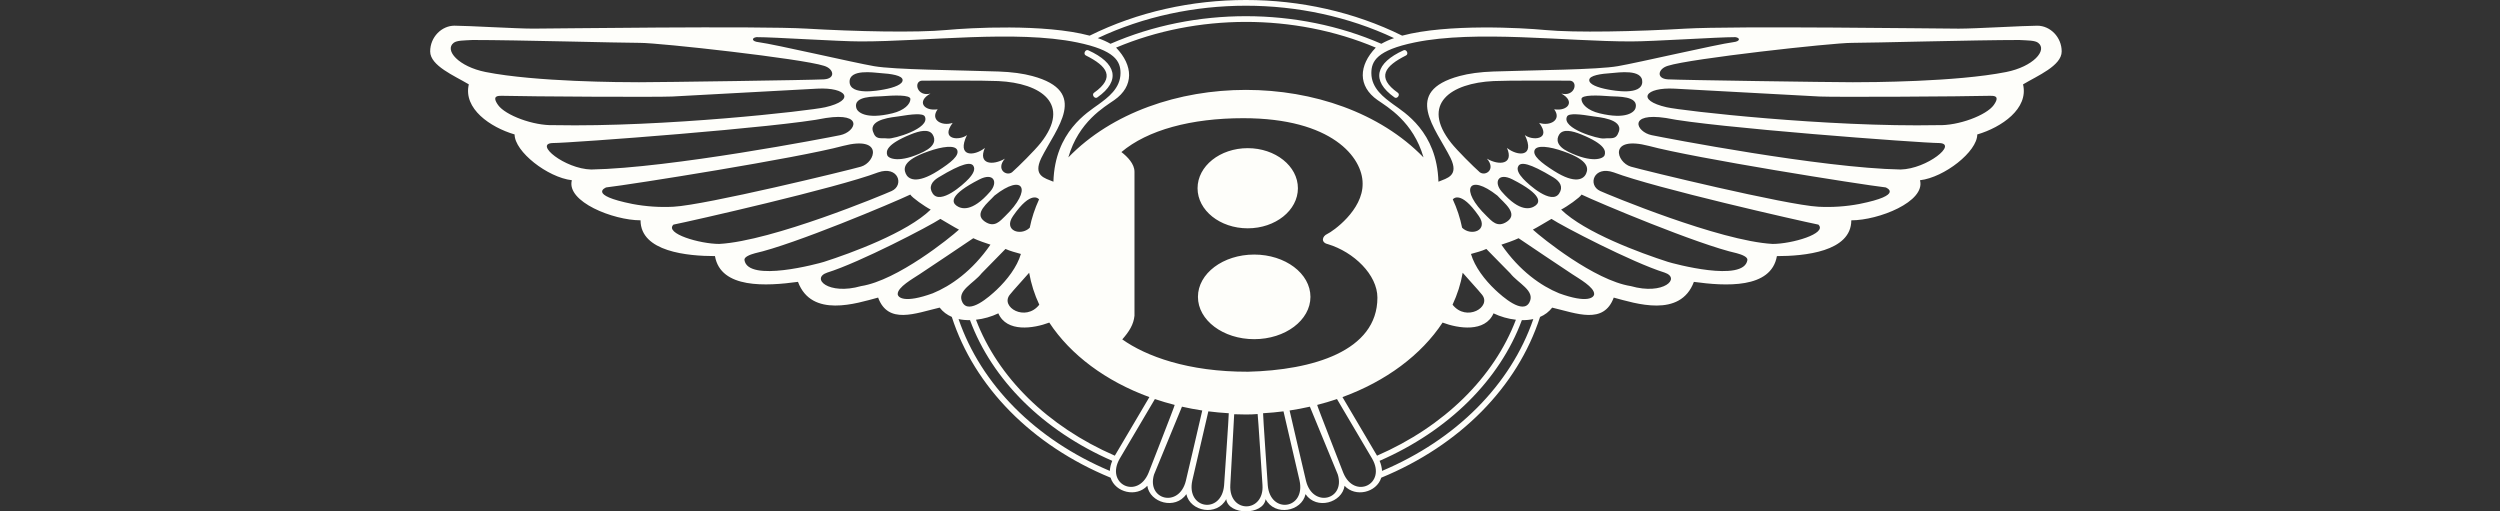 <svg width="220" height="45" viewBox="0 0 220 45" fill="none" xmlns="http://www.w3.org/2000/svg">
<rect x="0" y="0" width="220" height="45" fill="#333333" stroke="none"/>
<g clip-path="url(#clip0_1906_7064)">
<path fill-rule="evenodd" clip-rule="evenodd" d="M111.375 43.927C111.181 45.358 108.101 45.358 107.908 43.926C107.097 45.457 104.734 45.023 104.398 43.484C103.426 44.899 101.176 44.239 100.962 42.749C100.021 43.775 98.154 43.364 97.731 42.036C90.808 39.189 85.74 34.038 83.758 27.887C83.35 27.712 82.982 27.449 82.69 27.069C80.549 27.573 78.156 28.581 77.274 26.187C75.385 26.692 71.421 28.011 70.222 24.803C67.451 25.181 63.421 25.432 62.917 22.536C60.524 22.536 56.368 22.157 56.368 19.387C53.975 19.387 49.819 17.75 50.323 15.86C48.181 15.609 45.285 13.342 45.285 11.831C43.145 11.201 40.751 9.565 41.256 7.423C39.996 6.668 37.855 5.787 37.855 4.527C37.855 3.268 38.86 2.26 39.994 2.26C41.128 2.26 45.41 2.519 46.921 2.519C48.432 2.519 66.694 2.267 70.976 2.519C75.259 2.771 80.674 2.89 83.319 2.638C85.268 2.453 91.907 2.073 95.891 3.137C104.334 -1.046 114.95 -1.045 123.391 3.137C127.377 2.072 134.015 2.452 135.963 2.64C138.608 2.891 144.024 2.773 148.306 2.521C152.587 2.269 170.85 2.521 172.36 2.521C173.871 2.521 178.153 2.262 179.287 2.262C180.421 2.262 181.428 3.27 181.428 4.529C181.428 5.788 179.287 6.669 178.028 7.425C178.533 9.566 176.139 11.204 173.999 11.833C173.999 13.344 171.101 15.611 168.96 15.862C169.463 17.751 165.308 19.389 162.914 19.389C162.914 22.16 158.759 22.538 156.367 22.538C155.862 25.434 151.832 25.183 149.062 24.805C147.862 28.012 143.899 26.693 142.009 26.189C141.127 28.582 138.735 27.575 136.593 27.071C136.314 27.431 135.946 27.713 135.526 27.889C133.544 34.039 128.476 39.19 121.552 42.037C121.129 43.365 119.263 43.776 118.322 42.75C118.107 44.24 115.858 44.901 114.886 43.485C114.549 45.024 112.187 45.458 111.375 43.927ZM87.854 27.575C87.234 27.871 86.569 28.061 85.886 28.137C87.815 33.213 92.192 37.525 98.104 40.1L101.146 34.945C97.316 33.546 94.206 31.231 92.337 28.387C90.935 28.915 88.594 29.267 87.854 27.575ZM97.664 41.439C97.684 41.133 97.757 40.834 97.879 40.553C91.8 37.9 87.306 33.431 85.36 28.172C85.02 28.178 84.68 28.151 84.352 28.079C86.339 33.86 91.136 38.682 97.664 41.439ZM101.079 41.593C101.113 41.485 103.385 35.714 103.373 35.633C102.778 35.48 102.197 35.309 101.63 35.117L98.537 40.358C97.239 42.605 100.109 43.983 101.076 41.602C101.077 41.599 101.078 41.596 101.079 41.593ZM104.35 42.334C104.35 42.334 105.805 36.145 105.799 36.123C105.193 36.032 104.598 35.92 104.013 35.787L101.555 41.759C100.88 43.989 103.751 44.715 104.35 42.334ZM107.72 42.71C107.722 42.658 108.153 36.42 108.132 36.365C107.524 36.33 106.925 36.273 106.335 36.199C106.33 36.212 104.925 42.277 104.925 42.275C104.361 44.828 107.507 45.272 107.72 42.71ZM108.268 42.671C108.117 45.216 111.287 45.165 111.097 42.656C111.09 42.606 110.7 36.487 110.672 36.434C110.066 36.495 109.196 36.477 108.608 36.453C108.603 36.468 108.268 42.671 108.268 42.671ZM39.926 3.767C39.08 4.412 40.359 5.865 42.741 6.338C47.145 7.212 54.766 7.237 56.231 7.237C58.12 7.237 71.43 7.047 72.501 6.984C73.572 6.921 73.383 6.04 72.501 5.788C70.55 5.157 58.081 3.772 56.318 3.772C54.555 3.772 45.486 3.52 41.583 3.52C40.815 3.562 40.208 3.551 39.926 3.767ZM44.214 8.431C43.9 8.431 43.207 8.368 43.836 9.25C44.467 10.132 46.922 11.077 48.748 11.013C58.446 11.202 71.229 9.755 72.615 9.439C75.348 8.818 74.51 7.665 71.922 7.801C70.726 7.865 60.461 8.431 59.139 8.494C57.816 8.557 46.481 8.494 44.214 8.431ZM48.623 12.588C46.985 12.65 49.693 14.855 52.023 14.917C59.012 14.791 72.784 12.133 73.937 11.895C75.308 11.612 76.074 9.867 72.678 10.384C68.773 11.202 50.197 12.588 48.623 12.588ZM53.345 16.492C53.345 16.492 51.639 17.145 55.66 17.95C56.847 18.174 58.058 18.256 59.264 18.193C62.111 18.04 74.615 14.997 75.763 14.666C77.053 14.294 77.777 11.909 74.189 12.839C70.222 13.91 55.55 16.239 53.345 16.492ZM59.264 19.766C58.45 20.551 61.595 21.466 63.295 21.466C67.955 21.214 77.778 17.121 78.471 16.806C79.59 16.297 79.054 14.549 77.274 15.17C73.622 16.554 60.839 19.451 59.264 19.766ZM80.108 17.121C78.66 17.814 69.844 21.529 66.443 22.285C65.971 22.411 65.472 22.619 65.512 22.882C65.814 24.893 72.073 23.183 72.507 23.044C74.914 22.272 79.822 20.471 81.903 18.443C81.399 18.192 80.234 17.373 80.108 17.121ZM82.753 19.262C81.808 19.892 75.637 23.105 72.804 23.985C71.323 24.479 72.881 26.001 75.773 25.177C78.968 24.681 83.634 20.9 84.39 20.207C84.012 20.018 83.194 19.515 82.753 19.262ZM85.65 20.963C84.509 21.744 82.312 23.203 80.918 24.134C80.343 24.518 78.969 25.277 78.999 25.884C79.013 26.174 79.565 26.725 82.085 25.809C83.653 25.168 85.55 23.863 87.161 21.53C86.846 21.434 86.027 21.151 85.65 20.963ZM88.483 21.907C87.893 22.498 87.129 23.305 86.383 24.049C85.695 24.936 84.162 25.574 84.69 26.599C85.261 27.708 87.059 26.112 87.707 25.501C88.622 24.635 89.506 23.492 89.838 22.348C89.397 22.222 88.893 22.096 88.483 21.907ZM66.569 3.268C66.128 3.33 66.128 3.645 66.758 3.712C68.206 3.9 75.099 5.51 76.925 5.824C78.752 6.139 84.139 6.167 87.854 6.292C89.058 6.333 90.044 6.474 90.844 6.69C95.917 8.059 92.951 11.273 91.632 13.912C90.876 15.486 91.947 15.675 92.701 15.99C92.827 11.582 95.725 9.881 96.669 9.189C97.472 8.6 98.605 7.786 98.605 6.43C98.605 5.388 98.124 4.419 94.777 3.731C89.39 2.625 81.554 3.646 75.763 3.646C73.748 3.646 68.207 3.268 66.569 3.268ZM81.127 7.097C80.372 7.16 80.687 8.545 81.883 8.233C80.623 8.925 81.316 9.808 82.513 9.618C81.82 10.562 82.891 11.129 83.835 10.814C82.701 12.326 84.465 12.389 85.094 11.885C84.15 13.836 85.724 13.774 86.669 13.018C86.039 14.466 87.361 14.591 88.432 13.962C87.614 14.906 88.559 15.536 89.062 15.158C89.629 14.655 91.049 13.248 91.581 12.577C94.293 9.143 91.611 7.313 87.856 7.134C86.498 7.07 82.449 7.097 81.127 7.097ZM77.433 6.428C76.923 6.395 74.711 6.036 74.764 7.228C74.817 8.421 77.274 7.971 77.779 7.877C78.709 7.704 79.452 7.42 79.43 7.035C79.409 6.64 78.44 6.492 77.433 6.428ZM77.523 8.473C76.985 8.513 75.053 8.418 75.355 9.51C75.45 9.853 76.16 10.547 78.535 9.97C79.576 9.717 80.116 9.159 80.116 8.716C80.116 8.328 78.716 8.382 77.523 8.473ZM79.048 10.244C78.666 10.307 76.451 10.459 76.822 11.575C77.081 12.354 77.48 12.108 78.155 12.188C78.6 12.242 81.9 11.312 81.385 10.253C81.231 9.939 80.261 10.045 79.048 10.244ZM80.143 11.827C77.947 12.719 77.975 13.322 78.075 13.648C78.174 13.975 79.182 14.379 81.266 13.36C82.321 12.844 82.335 12.258 82.075 11.843C81.751 11.323 80.932 11.506 80.143 11.827ZM81.681 13.326C79.394 14.123 79.525 14.851 79.706 15.278C79.905 15.75 80.627 16.253 82.536 15.037C83.688 14.303 84.438 13.688 84.233 13.2C84.047 12.756 82.957 12.872 81.681 13.326ZM82.576 15.617C81.976 15.981 81.703 16.473 82.081 17.034C82.758 18.039 84.752 16.266 85.253 15.723C85.624 15.321 85.862 14.898 85.652 14.588C85.434 14.27 84.758 14.294 82.576 15.617ZM86.186 15.788C83.524 17.145 83.779 17.803 84.15 18.084C84.56 18.395 85.525 18.721 87.14 16.855C87.848 16.038 87.458 15.143 86.186 15.788ZM87.516 17.212C86.954 17.84 85.637 18.787 86.656 19.493C87.516 20.088 88.019 19.435 88.442 19.03C90.888 16.677 90.079 15.188 87.516 17.212ZM121.212 26.193C121.212 24.185 119.143 22.176 116.846 21.483C116.231 21.345 116.329 20.799 116.807 20.583C117.266 20.375 119.948 18.505 119.911 16.15C119.911 13.865 117.228 10.401 109.412 10.401C104.814 10.401 100.983 11.441 98.684 13.381C99.22 13.796 99.834 14.42 99.834 15.112V27.788C99.757 28.55 99.374 29.174 98.76 29.866C100.824 31.331 104.519 32.729 109.825 32.712C115.495 32.573 121.212 30.903 121.212 26.193ZM95.55 4.878C95.293 4.75 95.518 4.299 95.776 4.428C98.222 5.535 98.676 7.083 96.564 8.575C96.329 8.74 96.038 8.328 96.273 8.163C98.193 6.806 97.42 5.813 95.55 4.878ZM109.8 20.092C107.361 20.092 105.385 18.513 105.385 16.565C105.385 14.617 107.361 13.038 109.8 13.038C112.239 13.038 114.216 14.617 114.216 16.565C114.216 18.513 112.239 20.092 109.8 20.092ZM110.369 29.847C107.635 29.847 105.419 28.18 105.419 26.124C105.419 24.068 107.635 22.401 110.369 22.401C113.103 22.401 115.319 24.068 115.319 26.124C115.319 28.18 113.103 29.847 110.369 29.847ZM90.617 20.042C90.79 19.183 91.067 18.348 91.437 17.546C91.415 17.514 90.76 16.677 89.147 19.008C88.256 20.294 89.83 20.812 90.617 20.042ZM90.565 24.002C89.901 24.773 89.275 25.421 88.861 25.938C87.997 27.019 90.246 28.351 91.457 26.814C91.037 25.92 90.737 24.975 90.565 24.002ZM121.558 3.853C121.915 3.651 122.29 3.484 122.678 3.354C114.615 -0.447 104.667 -0.447 96.605 3.354C97.024 3.499 97.4 3.665 97.724 3.853C105.19 0.601 114.158 0.629 121.558 3.853ZM125.27 13.852C124.365 10.703 122.105 9.422 121.229 8.809C119.466 7.578 119.562 5.758 121.068 4.19C113.873 1.156 105.326 1.191 98.216 4.19C99.721 5.758 99.816 7.578 98.055 8.809C97.178 9.422 94.918 10.703 94.013 13.852C101.699 5.931 117.584 5.93 125.27 13.852ZM131.43 27.575C130.688 29.267 128.347 28.915 126.947 28.387C125.077 31.231 121.967 33.546 118.137 34.945L121.179 40.1C127.092 37.525 131.468 33.213 133.399 28.137C132.715 28.061 132.05 27.871 131.43 27.575ZM121.62 41.439C128.147 38.682 132.946 33.86 134.932 28.079C134.601 28.149 134.262 28.18 133.924 28.172C131.977 33.431 127.483 37.9 121.404 40.553C121.527 40.834 121.599 41.133 121.62 41.439ZM118.203 41.593L118.207 41.602C119.175 43.983 122.045 42.605 120.746 40.358L117.654 35.117C117.087 35.309 116.506 35.48 115.911 35.633C115.898 35.714 118.171 41.485 118.203 41.593ZM114.933 42.334C115.533 44.715 118.403 43.989 117.727 41.759C117.727 41.759 115.398 36.096 115.269 35.787C114.686 35.92 114.09 36.032 113.484 36.123C113.478 36.145 114.933 42.334 114.933 42.334ZM111.564 42.71C111.777 45.272 114.922 44.828 114.358 42.275C114.359 42.277 112.954 36.212 112.948 36.199C112.357 36.273 111.758 36.33 111.151 36.365C111.13 36.42 111.561 42.658 111.564 42.71ZM179.357 3.767C179.075 3.551 178.468 3.562 177.701 3.52C173.797 3.52 164.729 3.772 162.966 3.772C161.202 3.772 148.734 5.157 146.782 5.788C145.901 6.04 145.712 6.921 146.782 6.984C147.853 7.047 161.162 7.237 163.051 7.237C164.517 7.237 172.138 7.212 176.541 6.338C178.926 5.865 180.205 4.412 179.357 3.767ZM175.068 8.431C172.801 8.494 161.468 8.557 160.145 8.494C158.823 8.431 148.558 7.865 147.362 7.801C144.774 7.665 143.935 8.818 146.669 9.439C148.053 9.755 160.837 11.202 170.534 11.013C172.36 11.077 174.816 10.132 175.446 9.25C176.077 8.368 175.384 8.431 175.068 8.431ZM170.661 12.588C169.086 12.588 150.51 11.202 146.606 10.384C143.21 9.867 143.976 11.612 145.347 11.895C146.499 12.133 160.27 14.791 167.261 14.917C169.59 14.855 172.297 12.65 170.661 12.588ZM165.939 16.492C163.735 16.239 149.062 13.91 145.096 12.839C141.507 11.909 142.231 14.294 143.521 14.666C144.669 14.997 157.173 18.04 160.019 18.193C161.226 18.256 162.436 18.174 163.623 17.95C167.645 17.145 165.939 16.492 165.939 16.492ZM160.019 19.766C158.445 19.451 145.662 16.554 142.009 15.17C140.23 14.549 139.694 16.297 140.813 16.806C141.505 17.121 151.329 21.214 155.989 21.466C157.689 21.466 160.833 20.551 160.019 19.766ZM139.175 17.121C139.049 17.373 137.885 18.192 137.38 18.443C139.461 20.471 144.369 22.272 146.775 23.044C147.209 23.183 153.468 24.893 153.771 22.882C153.81 22.619 153.312 22.411 152.84 22.285C149.44 21.529 140.623 17.814 139.175 17.121ZM136.53 19.262C136.09 19.515 135.271 20.018 134.892 20.207C135.648 20.9 140.314 24.681 143.51 25.177C146.401 26.001 147.959 24.479 146.479 23.985C143.646 23.105 137.474 19.892 136.53 19.262ZM133.635 20.963C133.256 21.151 132.437 21.434 132.124 21.53C133.735 23.863 135.632 25.168 137.199 25.809C139.72 26.725 140.271 26.174 140.286 25.884C140.315 25.277 138.942 24.518 138.367 24.134C136.972 23.203 134.775 21.744 133.635 20.963ZM130.799 21.907C130.391 22.096 129.887 22.222 129.446 22.348C129.778 23.492 130.663 24.635 131.578 25.501C132.225 26.112 134.023 27.708 134.594 26.599C135.122 25.574 133.59 24.936 132.901 24.049C132.154 23.305 131.39 22.498 130.799 21.907ZM152.714 3.268C151.076 3.268 145.536 3.646 143.52 3.646C137.728 3.646 129.892 2.625 124.507 3.731C121.159 4.419 120.679 5.388 120.679 6.43C120.679 7.786 121.811 8.6 122.614 9.189C123.559 9.881 126.456 11.582 126.582 15.99C127.337 15.675 128.408 15.486 127.653 13.912C126.333 11.273 123.368 8.059 128.44 6.69C129.24 6.474 130.226 6.333 131.432 6.292C135.147 6.167 140.534 6.139 142.36 5.824C144.185 5.51 151.078 3.9 152.526 3.712C153.156 3.645 153.156 3.33 152.714 3.268ZM138.155 7.097C136.833 7.097 132.785 7.07 131.427 7.134C127.671 7.313 124.989 9.143 127.702 12.577C128.233 13.248 129.653 14.655 130.22 15.158C130.724 15.536 131.669 14.906 130.849 13.962C131.921 14.591 133.243 14.466 132.614 13.018C133.558 13.774 135.132 13.836 134.188 11.885C134.818 12.389 136.581 12.326 135.447 10.814C136.392 11.129 137.463 10.562 136.769 9.618C137.966 9.808 138.659 8.925 137.398 8.233C138.597 8.545 138.911 7.16 138.155 7.097ZM141.851 6.428C140.843 6.492 139.875 6.64 139.853 7.035C139.832 7.42 140.575 7.704 141.504 7.877C142.009 7.971 144.466 8.421 144.519 7.228C144.573 6.036 142.361 6.395 141.851 6.428ZM141.762 8.473C140.568 8.382 139.169 8.328 139.169 8.716C139.169 9.159 139.707 9.717 140.749 9.97C143.125 10.547 143.834 9.853 143.929 9.51C144.231 8.418 142.298 8.513 141.762 8.473ZM140.234 10.244C139.023 10.045 138.052 9.939 137.898 10.253C137.382 11.312 140.682 12.242 141.127 12.188C141.803 12.108 142.201 12.354 142.461 11.575C142.832 10.459 140.617 10.307 140.234 10.244ZM139.14 11.827C138.352 11.506 137.532 11.323 137.207 11.843C136.948 12.258 136.962 12.844 138.018 13.36C140.102 14.379 141.108 13.975 141.208 13.648C141.307 13.322 141.336 12.719 139.14 11.827ZM137.602 13.326C136.326 12.872 135.237 12.756 135.05 13.2C134.843 13.688 135.593 14.303 136.746 15.037C138.655 16.253 139.377 15.75 139.577 15.278C139.757 14.851 139.888 14.123 137.602 13.326ZM136.707 15.617C134.525 14.294 133.848 14.27 133.63 14.588C133.42 14.898 133.659 15.321 134.03 15.723C134.531 16.266 136.526 18.039 137.201 17.034C137.579 16.473 137.306 15.981 136.707 15.617ZM133.097 15.788C131.825 15.143 131.436 16.038 132.144 16.855C133.758 18.721 134.724 18.395 135.133 18.084C135.504 17.803 135.76 17.145 133.097 15.788ZM131.767 17.212C129.205 15.188 128.395 16.677 130.841 19.03C131.263 19.435 131.767 20.088 132.627 19.493C133.646 18.787 132.329 17.84 131.767 17.212ZM123.734 4.878C121.864 5.813 121.091 6.806 123.011 8.163C123.245 8.328 122.955 8.74 122.72 8.575C120.608 7.083 121.063 5.535 123.509 4.428C123.765 4.299 123.99 4.75 123.734 4.878ZM128.666 20.042C129.454 20.812 131.027 20.294 130.135 19.008C128.522 16.677 127.867 17.514 127.846 17.546C128.217 18.348 128.493 19.183 128.666 20.042ZM128.717 24.002C128.549 24.972 128.246 25.914 127.826 26.814C129.038 28.351 131.287 27.019 130.422 25.938C130.009 25.421 129.381 24.773 128.717 24.002Z" fill="#FEFEFA"/>
</g>
<defs>
<clipPath id="clip0_1906_7064">
<rect width="218.285" height="45" fill="white" transform="translate(0.854)"/>
</clipPath>
</defs>
</svg>
